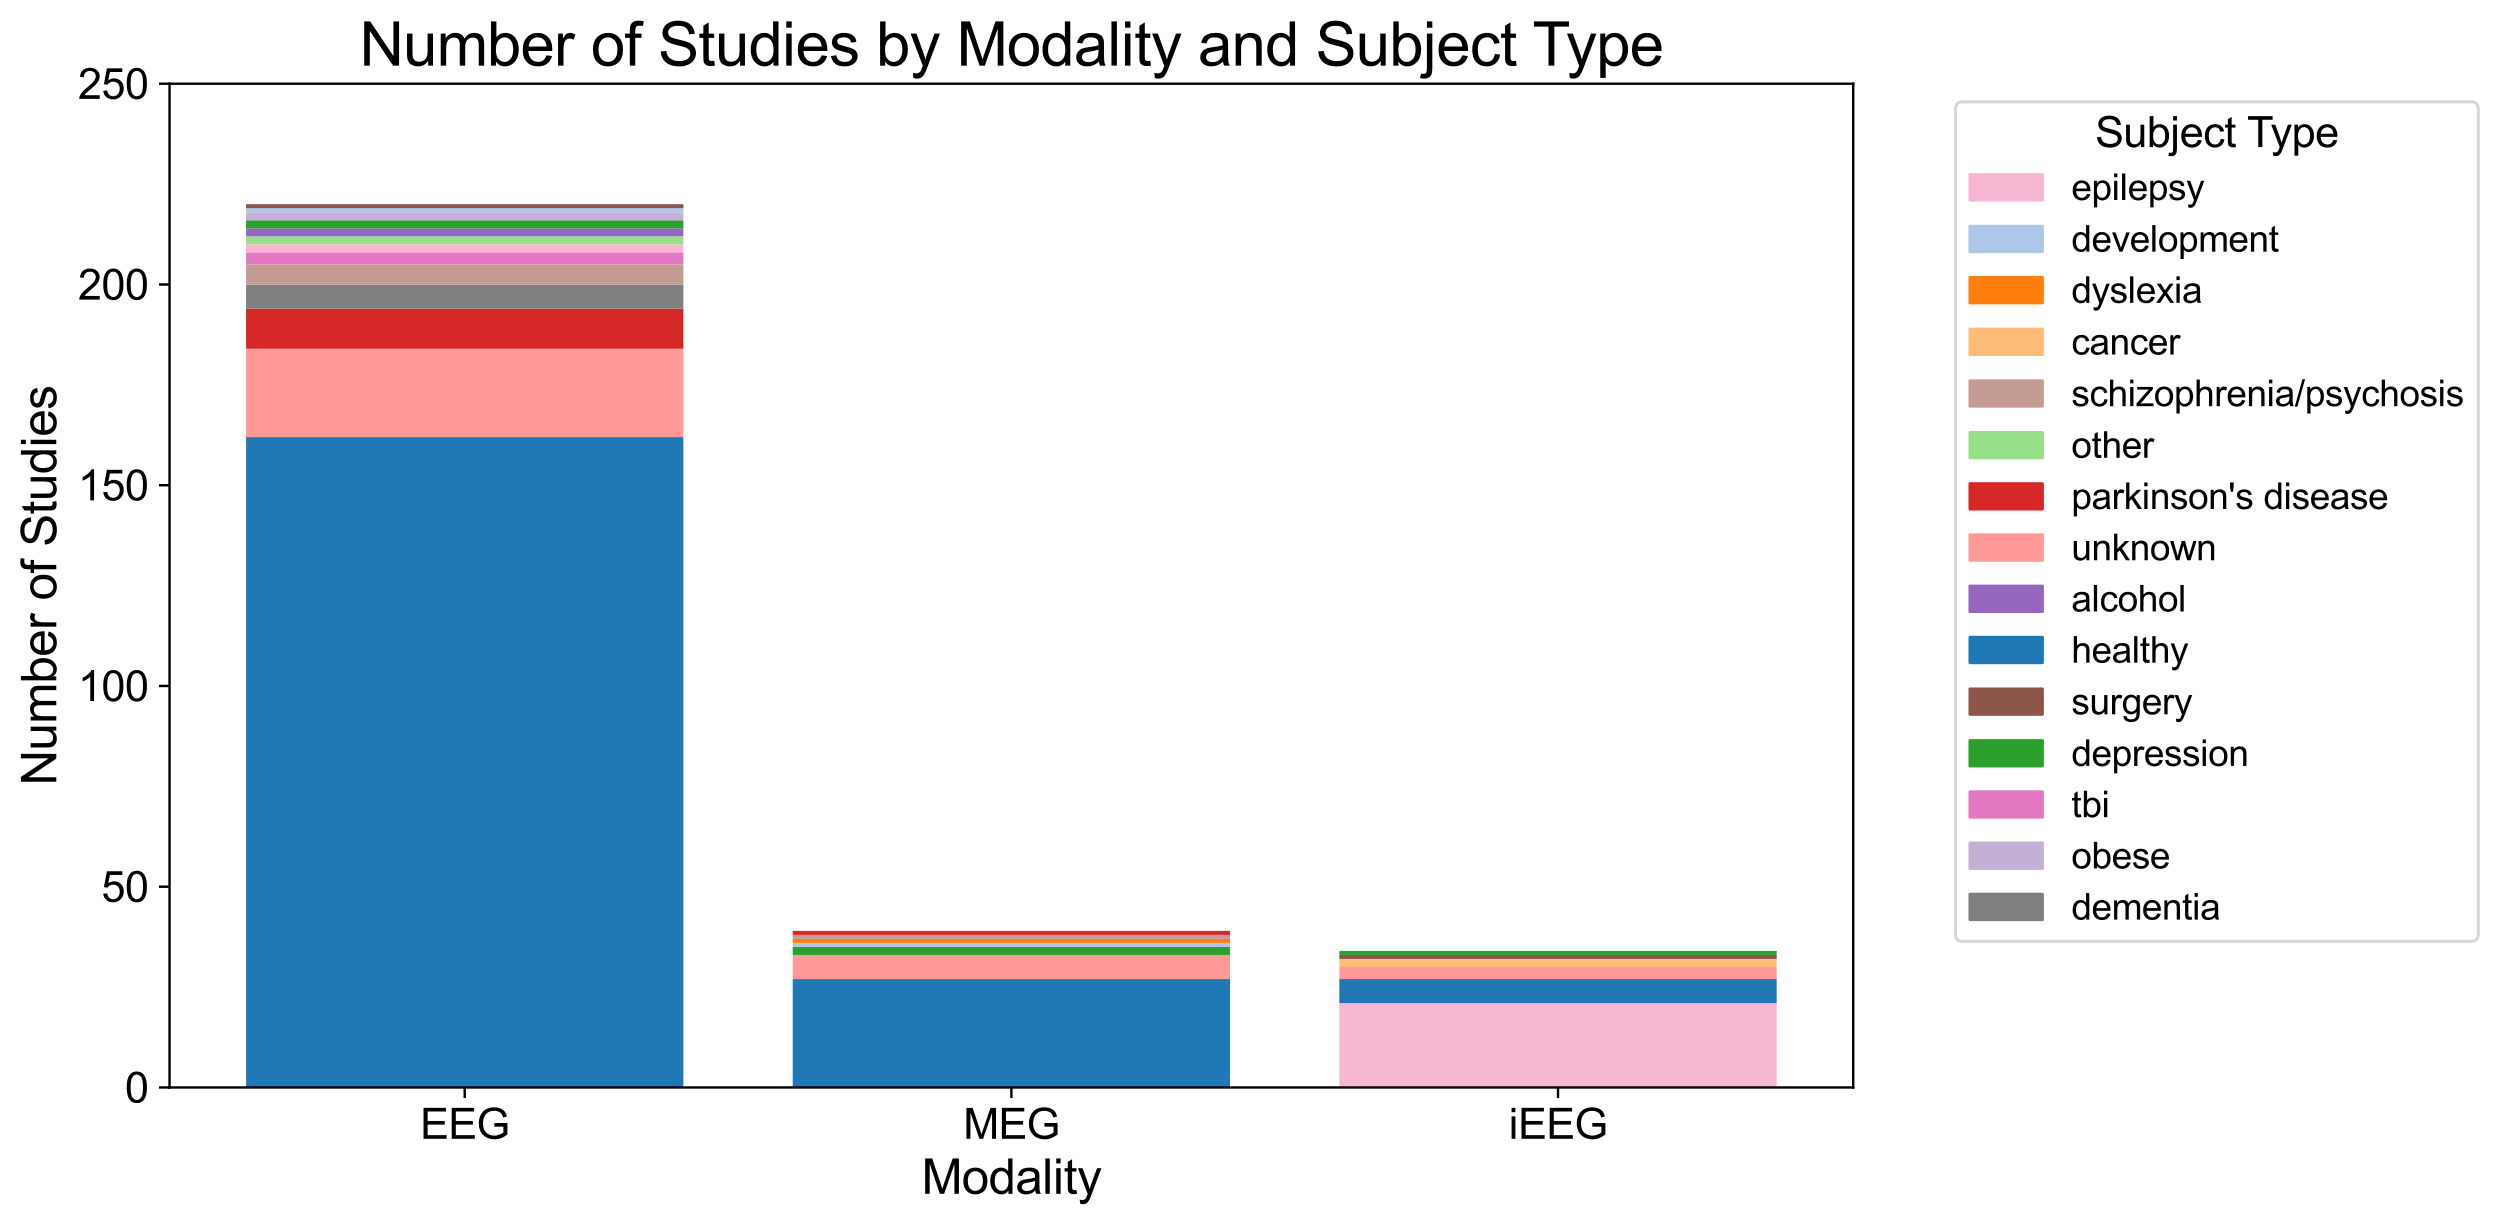 <?xml version="1.0" encoding="utf-8" standalone="no"?>
<!DOCTYPE svg PUBLIC "-//W3C//DTD SVG 1.1//EN"
  "http://www.w3.org/Graphics/SVG/1.1/DTD/svg11.dtd">
<svg xmlns:xlink="http://www.w3.org/1999/xlink" width="828.548pt" height="406.223pt" viewBox="0 0 828.548 406.223" xmlns="http://www.w3.org/2000/svg" version="1.1">
 <defs>
  <style type="text/css">*{stroke-linejoin: round; stroke-linecap: butt}</style>
 </defs>
 <g id="figure_1">
  <g id="patch_1">
   <path d="M 0 406.223 
L 828.548 406.223 
L 828.548 0 
L 0 0 
z
" style="fill: #ffffff"/>
  </g>
  <g id="axes_1">
   <g id="patch_2">
    <path d="M 56.188 360.399 
L 614.188 360.399 
L 614.188 27.759 
L 56.188 27.759 
z
" style="fill: #ffffff"/>
   </g>
   <g id="patch_3">
    <path d="M 81.552 360.399 
L 226.487 360.399 
L 226.487 144.849 
L 81.552 144.849 
z
" clip-path="url(#p091dad5974)" style="fill: #1f77b4"/>
   </g>
   <g id="patch_4">
    <path d="M 81.552 144.849 
L 226.487 144.849 
L 226.487 115.576 
L 81.552 115.576 
z
" clip-path="url(#p091dad5974)" style="fill: #ff9896"/>
   </g>
   <g id="patch_5">
    <path d="M 81.552 115.576 
L 226.487 115.576 
L 226.487 102.271 
L 81.552 102.271 
z
" clip-path="url(#p091dad5974)" style="fill: #d62728"/>
   </g>
   <g id="patch_6">
    <path d="M 81.552 102.271 
L 226.487 102.271 
L 226.487 94.287 
L 81.552 94.287 
z
" clip-path="url(#p091dad5974)" style="fill: #7f7f7f"/>
   </g>
   <g id="patch_7">
    <path d="M 81.552 94.287 
L 226.487 94.287 
L 226.487 87.635 
L 81.552 87.635 
z
" clip-path="url(#p091dad5974)" style="fill: #c49c94"/>
   </g>
   <g id="patch_8">
    <path d="M 81.552 87.635 
L 226.487 87.635 
L 226.487 83.643 
L 81.552 83.643 
z
" clip-path="url(#p091dad5974)" style="fill: #e377c2"/>
   </g>
   <g id="patch_9">
    <path d="M 81.552 83.643 
L 226.487 83.643 
L 226.487 80.982 
L 81.552 80.982 
z
" clip-path="url(#p091dad5974)" style="fill: #f7b6d2"/>
   </g>
   <g id="patch_10">
    <path d="M 81.552 80.982 
L 226.487 80.982 
L 226.487 78.321 
L 81.552 78.321 
z
" clip-path="url(#p091dad5974)" style="fill: #98df8a"/>
   </g>
   <g id="patch_11">
    <path d="M 81.552 78.321 
L 226.487 78.321 
L 226.487 75.66 
L 81.552 75.66 
z
" clip-path="url(#p091dad5974)" style="fill: #9467bd"/>
   </g>
   <g id="patch_12">
    <path d="M 81.552 75.66 
L 226.487 75.66 
L 226.487 72.998 
L 81.552 72.998 
z
" clip-path="url(#p091dad5974)" style="fill: #2ca02c"/>
   </g>
   <g id="patch_13">
    <path d="M 81.552 72.998 
L 226.487 72.998 
L 226.487 70.337 
L 81.552 70.337 
z
" clip-path="url(#p091dad5974)" style="fill: #c5b0d5"/>
   </g>
   <g id="patch_14">
    <path d="M 81.552 70.337 
L 226.487 70.337 
L 226.487 69.007 
L 81.552 69.007 
z
" clip-path="url(#p091dad5974)" style="fill: #aec7e8"/>
   </g>
   <g id="patch_15">
    <path d="M 81.552 69.007 
L 226.487 69.007 
L 226.487 67.676 
L 81.552 67.676 
z
" clip-path="url(#p091dad5974)" style="fill: #8c564b"/>
   </g>
   <g id="patch_16">
    <path d="M 262.721 360.399 
L 407.656 360.399 
L 407.656 324.474 
L 262.721 324.474 
z
" clip-path="url(#p091dad5974)" style="fill: #1f77b4"/>
   </g>
   <g id="patch_17">
    <path d="M 262.721 324.474 
L 407.656 324.474 
L 407.656 316.491 
L 262.721 316.491 
z
" clip-path="url(#p091dad5974)" style="fill: #ff9896"/>
   </g>
   <g id="patch_18">
    <path d="M 262.721 316.491 
L 407.656 316.491 
L 407.656 313.83 
L 262.721 313.83 
z
" clip-path="url(#p091dad5974)" style="fill: #2ca02c"/>
   </g>
   <g id="patch_19">
    <path d="M 262.721 313.83 
L 407.656 313.83 
L 407.656 312.499 
L 262.721 312.499 
z
" clip-path="url(#p091dad5974)" style="fill: #aec7e8"/>
   </g>
   <g id="patch_20">
    <path d="M 262.721 312.499 
L 407.656 312.499 
L 407.656 311.169 
L 262.721 311.169 
z
" clip-path="url(#p091dad5974)" style="fill: #ff7f0e"/>
   </g>
   <g id="patch_21">
    <path d="M 262.721 311.169 
L 407.656 311.169 
L 407.656 309.838 
L 262.721 309.838 
z
" clip-path="url(#p091dad5974)" style="fill: #c49c94"/>
   </g>
   <g id="patch_22">
    <path d="M 262.721 309.838 
L 407.656 309.838 
L 407.656 308.508 
L 262.721 308.508 
z
" clip-path="url(#p091dad5974)" style="fill: #d62728"/>
   </g>
   <g id="patch_23">
    <path d="M 443.89 360.399 
L 588.825 360.399 
L 588.825 332.458 
L 443.89 332.458 
z
" clip-path="url(#p091dad5974)" style="fill: #f7b6d2"/>
   </g>
   <g id="patch_24">
    <path d="M 443.89 332.458 
L 588.825 332.458 
L 588.825 324.474 
L 443.89 324.474 
z
" clip-path="url(#p091dad5974)" style="fill: #1f77b4"/>
   </g>
   <g id="patch_25">
    <path d="M 443.89 324.474 
L 588.825 324.474 
L 588.825 320.483 
L 443.89 320.483 
z
" clip-path="url(#p091dad5974)" style="fill: #ff9896"/>
   </g>
   <g id="patch_26">
    <path d="M 443.89 320.483 
L 588.825 320.483 
L 588.825 317.821 
L 443.89 317.821 
z
" clip-path="url(#p091dad5974)" style="fill: #ffbb78"/>
   </g>
   <g id="patch_27">
    <path d="M 443.89 317.821 
L 588.825 317.821 
L 588.825 316.491 
L 443.89 316.491 
z
" clip-path="url(#p091dad5974)" style="fill: #8c564b"/>
   </g>
   <g id="patch_28">
    <path d="M 443.89 316.491 
L 588.825 316.491 
L 588.825 315.16 
L 443.89 315.16 
z
" clip-path="url(#p091dad5974)" style="fill: #2ca02c"/>
   </g>
   <g id="matplotlib.axis_1">
    <g id="xtick_1">
     <g id="line2d_1">
      <defs>
       <path id="m526f221948" d="M 0 0 
L 0 3.5 
" style="stroke: #000000; stroke-width: 0.8"/>
      </defs>
      <g>
       <use xlink:href="#m526f221948" x="154.02" y="360.399" style="stroke: #000000; stroke-width: 0.8"/>
      </g>
     </g>
     <g id="text_1">
      <!-- EEG -->
      <g transform="translate(139.236 377.42) scale(0.14 -0.14)">
       <defs>
        <path id="ArialMT-45" d="M 506 0 
L 506 4581 
L 3819 4581 
L 3819 4041 
L 1113 4041 
L 1113 2638 
L 3647 2638 
L 3647 2100 
L 1113 2100 
L 1113 541 
L 3925 541 
L 3925 0 
L 506 0 
z
" transform="scale(0.016)"/>
        <path id="ArialMT-47" d="M 2638 1797 
L 2638 2334 
L 4578 2338 
L 4578 638 
Q 4131 281 3656 101 
Q 3181 -78 2681 -78 
Q 2006 -78 1454 211 
Q 903 500 622 1047 
Q 341 1594 341 2269 
Q 341 2938 620 3517 
Q 900 4097 1425 4378 
Q 1950 4659 2634 4659 
Q 3131 4659 3532 4498 
Q 3934 4338 4162 4050 
Q 4391 3763 4509 3300 
L 3963 3150 
Q 3859 3500 3706 3700 
Q 3553 3900 3268 4020 
Q 2984 4141 2638 4141 
Q 2222 4141 1919 4014 
Q 1616 3888 1430 3681 
Q 1244 3475 1141 3228 
Q 966 2803 966 2306 
Q 966 1694 1177 1281 
Q 1388 869 1791 669 
Q 2194 469 2647 469 
Q 3041 469 3416 620 
Q 3791 772 3984 944 
L 3984 1797 
L 2638 1797 
z
" transform="scale(0.016)"/>
       </defs>
       <use xlink:href="#ArialMT-45"/>
       <use xlink:href="#ArialMT-45" x="66.699"/>
       <use xlink:href="#ArialMT-47" x="133.398"/>
      </g>
     </g>
    </g>
    <g id="xtick_2">
     <g id="line2d_2">
      <g>
       <use xlink:href="#m526f221948" x="335.188" y="360.399" style="stroke: #000000; stroke-width: 0.8"/>
      </g>
     </g>
     <g id="text_2">
      <!-- MEG -->
      <g transform="translate(319.244 377.42) scale(0.14 -0.14)">
       <defs>
        <path id="ArialMT-4d" d="M 475 0 
L 475 4581 
L 1388 4581 
L 2472 1338 
Q 2622 884 2691 659 
Q 2769 909 2934 1394 
L 4031 4581 
L 4847 4581 
L 4847 0 
L 4263 0 
L 4263 3834 
L 2931 0 
L 2384 0 
L 1059 3900 
L 1059 0 
L 475 0 
z
" transform="scale(0.016)"/>
       </defs>
       <use xlink:href="#ArialMT-4d"/>
       <use xlink:href="#ArialMT-45" x="83.301"/>
       <use xlink:href="#ArialMT-47" x="150"/>
      </g>
     </g>
    </g>
    <g id="xtick_3">
     <g id="line2d_3">
      <g>
       <use xlink:href="#m526f221948" x="516.357" y="360.399" style="stroke: #000000; stroke-width: 0.8"/>
      </g>
     </g>
     <g id="text_3">
      <!-- iEEG -->
      <g transform="translate(500.019 377.42) scale(0.14 -0.14)">
       <defs>
        <path id="ArialMT-69" d="M 425 3934 
L 425 4581 
L 988 4581 
L 988 3934 
L 425 3934 
z
M 425 0 
L 425 3319 
L 988 3319 
L 988 0 
L 425 0 
z
" transform="scale(0.016)"/>
       </defs>
       <use xlink:href="#ArialMT-69"/>
       <use xlink:href="#ArialMT-45" x="22.217"/>
       <use xlink:href="#ArialMT-45" x="88.916"/>
       <use xlink:href="#ArialMT-47" x="155.615"/>
      </g>
     </g>
    </g>
    <g id="text_4">
     <!-- Modality -->
     <g transform="translate(305.401 395.655) scale(0.16 -0.16)">
      <defs>
       <path id="ArialMT-6f" d="M 213 1659 
Q 213 2581 725 3025 
Q 1153 3394 1769 3394 
Q 2453 3394 2887 2945 
Q 3322 2497 3322 1706 
Q 3322 1066 3130 698 
Q 2938 331 2570 128 
Q 2203 -75 1769 -75 
Q 1072 -75 642 372 
Q 213 819 213 1659 
z
M 791 1659 
Q 791 1022 1069 705 
Q 1347 388 1769 388 
Q 2188 388 2466 706 
Q 2744 1025 2744 1678 
Q 2744 2294 2464 2611 
Q 2184 2928 1769 2928 
Q 1347 2928 1069 2612 
Q 791 2297 791 1659 
z
" transform="scale(0.016)"/>
       <path id="ArialMT-64" d="M 2575 0 
L 2575 419 
Q 2259 -75 1647 -75 
Q 1250 -75 917 144 
Q 584 363 401 755 
Q 219 1147 219 1656 
Q 219 2153 384 2558 
Q 550 2963 881 3178 
Q 1213 3394 1622 3394 
Q 1922 3394 2156 3267 
Q 2391 3141 2538 2938 
L 2538 4581 
L 3097 4581 
L 3097 0 
L 2575 0 
z
M 797 1656 
Q 797 1019 1065 703 
Q 1334 388 1700 388 
Q 2069 388 2326 689 
Q 2584 991 2584 1609 
Q 2584 2291 2321 2609 
Q 2059 2928 1675 2928 
Q 1300 2928 1048 2622 
Q 797 2316 797 1656 
z
" transform="scale(0.016)"/>
       <path id="ArialMT-61" d="M 2588 409 
Q 2275 144 1986 34 
Q 1697 -75 1366 -75 
Q 819 -75 525 192 
Q 231 459 231 875 
Q 231 1119 342 1320 
Q 453 1522 633 1644 
Q 813 1766 1038 1828 
Q 1203 1872 1538 1913 
Q 2219 1994 2541 2106 
Q 2544 2222 2544 2253 
Q 2544 2597 2384 2738 
Q 2169 2928 1744 2928 
Q 1347 2928 1158 2789 
Q 969 2650 878 2297 
L 328 2372 
Q 403 2725 575 2942 
Q 747 3159 1072 3276 
Q 1397 3394 1825 3394 
Q 2250 3394 2515 3294 
Q 2781 3194 2906 3042 
Q 3031 2891 3081 2659 
Q 3109 2516 3109 2141 
L 3109 1391 
Q 3109 606 3145 398 
Q 3181 191 3288 0 
L 2700 0 
Q 2613 175 2588 409 
z
M 2541 1666 
Q 2234 1541 1622 1453 
Q 1275 1403 1131 1340 
Q 988 1278 909 1158 
Q 831 1038 831 891 
Q 831 666 1001 516 
Q 1172 366 1500 366 
Q 1825 366 2078 508 
Q 2331 650 2450 897 
Q 2541 1088 2541 1459 
L 2541 1666 
z
" transform="scale(0.016)"/>
       <path id="ArialMT-6c" d="M 409 0 
L 409 4581 
L 972 4581 
L 972 0 
L 409 0 
z
" transform="scale(0.016)"/>
       <path id="ArialMT-74" d="M 1650 503 
L 1731 6 
Q 1494 -44 1306 -44 
Q 1000 -44 831 53 
Q 663 150 594 308 
Q 525 466 525 972 
L 525 2881 
L 113 2881 
L 113 3319 
L 525 3319 
L 525 4141 
L 1084 4478 
L 1084 3319 
L 1650 3319 
L 1650 2881 
L 1084 2881 
L 1084 941 
Q 1084 700 1114 631 
Q 1144 563 1211 522 
Q 1278 481 1403 481 
Q 1497 481 1650 503 
z
" transform="scale(0.016)"/>
       <path id="ArialMT-79" d="M 397 -1278 
L 334 -750 
Q 519 -800 656 -800 
Q 844 -800 956 -737 
Q 1069 -675 1141 -563 
Q 1194 -478 1313 -144 
Q 1328 -97 1363 -6 
L 103 3319 
L 709 3319 
L 1400 1397 
Q 1534 1031 1641 628 
Q 1738 1016 1872 1384 
L 2581 3319 
L 3144 3319 
L 1881 -56 
Q 1678 -603 1566 -809 
Q 1416 -1088 1222 -1217 
Q 1028 -1347 759 -1347 
Q 597 -1347 397 -1278 
z
" transform="scale(0.016)"/>
      </defs>
      <use xlink:href="#ArialMT-4d"/>
      <use xlink:href="#ArialMT-6f" x="83.301"/>
      <use xlink:href="#ArialMT-64" x="138.916"/>
      <use xlink:href="#ArialMT-61" x="194.531"/>
      <use xlink:href="#ArialMT-6c" x="250.146"/>
      <use xlink:href="#ArialMT-69" x="272.363"/>
      <use xlink:href="#ArialMT-74" x="294.58"/>
      <use xlink:href="#ArialMT-79" x="322.363"/>
     </g>
    </g>
   </g>
   <g id="matplotlib.axis_2">
    <g id="ytick_1">
     <g id="line2d_4">
      <defs>
       <path id="me215dc699c" d="M 0 0 
L -3.5 0 
" style="stroke: #000000; stroke-width: 0.8"/>
      </defs>
      <g>
       <use xlink:href="#me215dc699c" x="56.188" y="360.399" style="stroke: #000000; stroke-width: 0.8"/>
      </g>
     </g>
     <g id="text_5">
      <!-- 0 -->
      <g transform="translate(41.403 365.41) scale(0.14 -0.14)">
       <defs>
        <path id="ArialMT-30" d="M 266 2259 
Q 266 3072 433 3567 
Q 600 4063 929 4331 
Q 1259 4600 1759 4600 
Q 2128 4600 2406 4451 
Q 2684 4303 2865 4023 
Q 3047 3744 3150 3342 
Q 3253 2941 3253 2259 
Q 3253 1453 3087 958 
Q 2922 463 2592 192 
Q 2263 -78 1759 -78 
Q 1097 -78 719 397 
Q 266 969 266 2259 
z
M 844 2259 
Q 844 1131 1108 757 
Q 1372 384 1759 384 
Q 2147 384 2411 759 
Q 2675 1134 2675 2259 
Q 2675 3391 2411 3762 
Q 2147 4134 1753 4134 
Q 1366 4134 1134 3806 
Q 844 3388 844 2259 
z
" transform="scale(0.016)"/>
       </defs>
       <use xlink:href="#ArialMT-30"/>
      </g>
     </g>
    </g>
    <g id="ytick_2">
     <g id="line2d_5">
      <g>
       <use xlink:href="#me215dc699c" x="56.188" y="293.871" style="stroke: #000000; stroke-width: 0.8"/>
      </g>
     </g>
     <g id="text_6">
      <!-- 50 -->
      <g transform="translate(33.618 298.882) scale(0.14 -0.14)">
       <defs>
        <path id="ArialMT-35" d="M 266 1200 
L 856 1250 
Q 922 819 1161 601 
Q 1400 384 1738 384 
Q 2144 384 2425 690 
Q 2706 997 2706 1503 
Q 2706 1984 2436 2262 
Q 2166 2541 1728 2541 
Q 1456 2541 1237 2417 
Q 1019 2294 894 2097 
L 366 2166 
L 809 4519 
L 3088 4519 
L 3088 3981 
L 1259 3981 
L 1013 2750 
Q 1425 3038 1878 3038 
Q 2478 3038 2890 2622 
Q 3303 2206 3303 1553 
Q 3303 931 2941 478 
Q 2500 -78 1738 -78 
Q 1113 -78 717 272 
Q 322 622 266 1200 
z
" transform="scale(0.016)"/>
       </defs>
       <use xlink:href="#ArialMT-35"/>
       <use xlink:href="#ArialMT-30" x="55.615"/>
      </g>
     </g>
    </g>
    <g id="ytick_3">
     <g id="line2d_6">
      <g>
       <use xlink:href="#me215dc699c" x="56.188" y="227.343" style="stroke: #000000; stroke-width: 0.8"/>
      </g>
     </g>
     <g id="text_7">
      <!-- 100 -->
      <g transform="translate(25.832 232.354) scale(0.14 -0.14)">
       <defs>
        <path id="ArialMT-31" d="M 2384 0 
L 1822 0 
L 1822 3584 
Q 1619 3391 1289 3197 
Q 959 3003 697 2906 
L 697 3450 
Q 1169 3672 1522 3987 
Q 1875 4303 2022 4600 
L 2384 4600 
L 2384 0 
z
" transform="scale(0.016)"/>
       </defs>
       <use xlink:href="#ArialMT-31"/>
       <use xlink:href="#ArialMT-30" x="55.615"/>
       <use xlink:href="#ArialMT-30" x="111.23"/>
      </g>
     </g>
    </g>
    <g id="ytick_4">
     <g id="line2d_7">
      <g>
       <use xlink:href="#me215dc699c" x="56.188" y="160.815" style="stroke: #000000; stroke-width: 0.8"/>
      </g>
     </g>
     <g id="text_8">
      <!-- 150 -->
      <g transform="translate(25.832 165.826) scale(0.14 -0.14)">
       <use xlink:href="#ArialMT-31"/>
       <use xlink:href="#ArialMT-35" x="55.615"/>
       <use xlink:href="#ArialMT-30" x="111.23"/>
      </g>
     </g>
    </g>
    <g id="ytick_5">
     <g id="line2d_8">
      <g>
       <use xlink:href="#me215dc699c" x="56.188" y="94.287" style="stroke: #000000; stroke-width: 0.8"/>
      </g>
     </g>
     <g id="text_9">
      <!-- 200 -->
      <g transform="translate(25.832 99.298) scale(0.14 -0.14)">
       <defs>
        <path id="ArialMT-32" d="M 3222 541 
L 3222 0 
L 194 0 
Q 188 203 259 391 
Q 375 700 629 1000 
Q 884 1300 1366 1694 
Q 2113 2306 2375 2664 
Q 2638 3022 2638 3341 
Q 2638 3675 2398 3904 
Q 2159 4134 1775 4134 
Q 1369 4134 1125 3890 
Q 881 3647 878 3216 
L 300 3275 
Q 359 3922 746 4261 
Q 1134 4600 1788 4600 
Q 2447 4600 2831 4234 
Q 3216 3869 3216 3328 
Q 3216 3053 3103 2787 
Q 2991 2522 2730 2228 
Q 2469 1934 1863 1422 
Q 1356 997 1212 845 
Q 1069 694 975 541 
L 3222 541 
z
" transform="scale(0.016)"/>
       </defs>
       <use xlink:href="#ArialMT-32"/>
       <use xlink:href="#ArialMT-30" x="55.615"/>
       <use xlink:href="#ArialMT-30" x="111.23"/>
      </g>
     </g>
    </g>
    <g id="ytick_6">
     <g id="line2d_9">
      <g>
       <use xlink:href="#me215dc699c" x="56.188" y="27.759" style="stroke: #000000; stroke-width: 0.8"/>
      </g>
     </g>
     <g id="text_10">
      <!-- 250 -->
      <g transform="translate(25.832 32.77) scale(0.14 -0.14)">
       <use xlink:href="#ArialMT-32"/>
       <use xlink:href="#ArialMT-35" x="55.615"/>
       <use xlink:href="#ArialMT-30" x="111.23"/>
      </g>
     </g>
    </g>
    <g id="text_11">
     <!-- Number of Studies -->
     <g transform="translate(18.652 260.329) rotate(-90) scale(0.16 -0.16)">
      <defs>
       <path id="ArialMT-4e" d="M 488 0 
L 488 4581 
L 1109 4581 
L 3516 984 
L 3516 4581 
L 4097 4581 
L 4097 0 
L 3475 0 
L 1069 3600 
L 1069 0 
L 488 0 
z
" transform="scale(0.016)"/>
       <path id="ArialMT-75" d="M 2597 0 
L 2597 488 
Q 2209 -75 1544 -75 
Q 1250 -75 995 37 
Q 741 150 617 320 
Q 494 491 444 738 
Q 409 903 409 1263 
L 409 3319 
L 972 3319 
L 972 1478 
Q 972 1038 1006 884 
Q 1059 663 1231 536 
Q 1403 409 1656 409 
Q 1909 409 2131 539 
Q 2353 669 2445 892 
Q 2538 1116 2538 1541 
L 2538 3319 
L 3100 3319 
L 3100 0 
L 2597 0 
z
" transform="scale(0.016)"/>
       <path id="ArialMT-6d" d="M 422 0 
L 422 3319 
L 925 3319 
L 925 2853 
Q 1081 3097 1340 3245 
Q 1600 3394 1931 3394 
Q 2300 3394 2536 3241 
Q 2772 3088 2869 2813 
Q 3263 3394 3894 3394 
Q 4388 3394 4653 3120 
Q 4919 2847 4919 2278 
L 4919 0 
L 4359 0 
L 4359 2091 
Q 4359 2428 4304 2576 
Q 4250 2725 4106 2815 
Q 3963 2906 3769 2906 
Q 3419 2906 3187 2673 
Q 2956 2441 2956 1928 
L 2956 0 
L 2394 0 
L 2394 2156 
Q 2394 2531 2256 2718 
Q 2119 2906 1806 2906 
Q 1569 2906 1367 2781 
Q 1166 2656 1075 2415 
Q 984 2175 984 1722 
L 984 0 
L 422 0 
z
" transform="scale(0.016)"/>
       <path id="ArialMT-62" d="M 941 0 
L 419 0 
L 419 4581 
L 981 4581 
L 981 2947 
Q 1338 3394 1891 3394 
Q 2197 3394 2470 3270 
Q 2744 3147 2920 2923 
Q 3097 2700 3197 2384 
Q 3297 2069 3297 1709 
Q 3297 856 2875 390 
Q 2453 -75 1863 -75 
Q 1275 -75 941 416 
L 941 0 
z
M 934 1684 
Q 934 1088 1097 822 
Q 1363 388 1816 388 
Q 2184 388 2453 708 
Q 2722 1028 2722 1663 
Q 2722 2313 2464 2622 
Q 2206 2931 1841 2931 
Q 1472 2931 1203 2611 
Q 934 2291 934 1684 
z
" transform="scale(0.016)"/>
       <path id="ArialMT-65" d="M 2694 1069 
L 3275 997 
Q 3138 488 2766 206 
Q 2394 -75 1816 -75 
Q 1088 -75 661 373 
Q 234 822 234 1631 
Q 234 2469 665 2931 
Q 1097 3394 1784 3394 
Q 2450 3394 2872 2941 
Q 3294 2488 3294 1666 
Q 3294 1616 3291 1516 
L 816 1516 
Q 847 969 1125 678 
Q 1403 388 1819 388 
Q 2128 388 2347 550 
Q 2566 713 2694 1069 
z
M 847 1978 
L 2700 1978 
Q 2663 2397 2488 2606 
Q 2219 2931 1791 2931 
Q 1403 2931 1139 2672 
Q 875 2413 847 1978 
z
" transform="scale(0.016)"/>
       <path id="ArialMT-72" d="M 416 0 
L 416 3319 
L 922 3319 
L 922 2816 
Q 1116 3169 1280 3281 
Q 1444 3394 1641 3394 
Q 1925 3394 2219 3213 
L 2025 2691 
Q 1819 2813 1613 2813 
Q 1428 2813 1281 2702 
Q 1134 2591 1072 2394 
Q 978 2094 978 1738 
L 978 0 
L 416 0 
z
" transform="scale(0.016)"/>
       <path id="ArialMT-20" transform="scale(0.016)"/>
       <path id="ArialMT-66" d="M 556 0 
L 556 2881 
L 59 2881 
L 59 3319 
L 556 3319 
L 556 3672 
Q 556 4006 616 4169 
Q 697 4388 901 4523 
Q 1106 4659 1475 4659 
Q 1713 4659 2000 4603 
L 1916 4113 
Q 1741 4144 1584 4144 
Q 1328 4144 1222 4034 
Q 1116 3925 1116 3625 
L 1116 3319 
L 1763 3319 
L 1763 2881 
L 1116 2881 
L 1116 0 
L 556 0 
z
" transform="scale(0.016)"/>
       <path id="ArialMT-53" d="M 288 1472 
L 859 1522 
Q 900 1178 1048 958 
Q 1197 738 1509 602 
Q 1822 466 2213 466 
Q 2559 466 2825 569 
Q 3091 672 3220 851 
Q 3350 1031 3350 1244 
Q 3350 1459 3225 1620 
Q 3100 1781 2813 1891 
Q 2628 1963 1997 2114 
Q 1366 2266 1113 2400 
Q 784 2572 623 2826 
Q 463 3081 463 3397 
Q 463 3744 659 4045 
Q 856 4347 1234 4503 
Q 1613 4659 2075 4659 
Q 2584 4659 2973 4495 
Q 3363 4331 3572 4012 
Q 3781 3694 3797 3291 
L 3216 3247 
Q 3169 3681 2898 3903 
Q 2628 4125 2100 4125 
Q 1550 4125 1298 3923 
Q 1047 3722 1047 3438 
Q 1047 3191 1225 3031 
Q 1400 2872 2139 2705 
Q 2878 2538 3153 2413 
Q 3553 2228 3743 1945 
Q 3934 1663 3934 1294 
Q 3934 928 3725 604 
Q 3516 281 3123 101 
Q 2731 -78 2241 -78 
Q 1619 -78 1198 103 
Q 778 284 539 648 
Q 300 1013 288 1472 
z
" transform="scale(0.016)"/>
       <path id="ArialMT-73" d="M 197 991 
L 753 1078 
Q 800 744 1014 566 
Q 1228 388 1613 388 
Q 2000 388 2187 545 
Q 2375 703 2375 916 
Q 2375 1106 2209 1216 
Q 2094 1291 1634 1406 
Q 1016 1563 777 1677 
Q 538 1791 414 1992 
Q 291 2194 291 2438 
Q 291 2659 392 2848 
Q 494 3038 669 3163 
Q 800 3259 1026 3326 
Q 1253 3394 1513 3394 
Q 1903 3394 2198 3281 
Q 2494 3169 2634 2976 
Q 2775 2784 2828 2463 
L 2278 2388 
Q 2241 2644 2061 2787 
Q 1881 2931 1553 2931 
Q 1166 2931 1000 2803 
Q 834 2675 834 2503 
Q 834 2394 903 2306 
Q 972 2216 1119 2156 
Q 1203 2125 1616 2013 
Q 2213 1853 2448 1751 
Q 2684 1650 2818 1456 
Q 2953 1263 2953 975 
Q 2953 694 2789 445 
Q 2625 197 2315 61 
Q 2006 -75 1616 -75 
Q 969 -75 630 194 
Q 291 463 197 991 
z
" transform="scale(0.016)"/>
      </defs>
      <use xlink:href="#ArialMT-4e"/>
      <use xlink:href="#ArialMT-75" x="72.217"/>
      <use xlink:href="#ArialMT-6d" x="127.832"/>
      <use xlink:href="#ArialMT-62" x="211.133"/>
      <use xlink:href="#ArialMT-65" x="266.748"/>
      <use xlink:href="#ArialMT-72" x="322.363"/>
      <use xlink:href="#ArialMT-20" x="355.664"/>
      <use xlink:href="#ArialMT-6f" x="383.447"/>
      <use xlink:href="#ArialMT-66" x="439.062"/>
      <use xlink:href="#ArialMT-20" x="466.846"/>
      <use xlink:href="#ArialMT-53" x="494.629"/>
      <use xlink:href="#ArialMT-74" x="561.328"/>
      <use xlink:href="#ArialMT-75" x="589.111"/>
      <use xlink:href="#ArialMT-64" x="644.727"/>
      <use xlink:href="#ArialMT-69" x="700.342"/>
      <use xlink:href="#ArialMT-65" x="722.559"/>
      <use xlink:href="#ArialMT-73" x="778.174"/>
     </g>
    </g>
   </g>
   <g id="patch_29">
    <path d="M 56.188 360.399 
L 56.188 27.759 
" style="fill: none; stroke: #000000; stroke-width: 0.8; stroke-linejoin: miter; stroke-linecap: square"/>
   </g>
   <g id="patch_30">
    <path d="M 614.188 360.399 
L 614.188 27.759 
" style="fill: none; stroke: #000000; stroke-width: 0.8; stroke-linejoin: miter; stroke-linecap: square"/>
   </g>
   <g id="patch_31">
    <path d="M 56.188 360.399 
L 614.188 360.399 
" style="fill: none; stroke: #000000; stroke-width: 0.8; stroke-linejoin: miter; stroke-linecap: square"/>
   </g>
   <g id="patch_32">
    <path d="M 56.188 27.759 
L 614.188 27.759 
" style="fill: none; stroke: #000000; stroke-width: 0.8; stroke-linejoin: miter; stroke-linecap: square"/>
   </g>
   <g id="text_12">
    <!-- Number of Studies by Modality and Subject Type -->
    <g transform="translate(119.149 21.759) scale(0.2 -0.2)">
     <defs>
      <path id="ArialMT-6e" d="M 422 0 
L 422 3319 
L 928 3319 
L 928 2847 
Q 1294 3394 1984 3394 
Q 2284 3394 2536 3286 
Q 2788 3178 2913 3003 
Q 3038 2828 3088 2588 
Q 3119 2431 3119 2041 
L 3119 0 
L 2556 0 
L 2556 2019 
Q 2556 2363 2490 2533 
Q 2425 2703 2258 2804 
Q 2091 2906 1866 2906 
Q 1506 2906 1245 2678 
Q 984 2450 984 1813 
L 984 0 
L 422 0 
z
" transform="scale(0.016)"/>
      <path id="ArialMT-6a" d="M 419 3928 
L 419 4581 
L 981 4581 
L 981 3928 
L 419 3928 
z
M -294 -1288 
L -188 -809 
Q -19 -853 78 -853 
Q 250 -853 334 -739 
Q 419 -625 419 -169 
L 419 3319 
L 981 3319 
L 981 -181 
Q 981 -794 822 -1034 
Q 619 -1347 147 -1347 
Q -81 -1347 -294 -1288 
z
" transform="scale(0.016)"/>
      <path id="ArialMT-63" d="M 2588 1216 
L 3141 1144 
Q 3050 572 2676 248 
Q 2303 -75 1759 -75 
Q 1078 -75 664 370 
Q 250 816 250 1647 
Q 250 2184 428 2587 
Q 606 2991 970 3192 
Q 1334 3394 1763 3394 
Q 2303 3394 2647 3120 
Q 2991 2847 3088 2344 
L 2541 2259 
Q 2463 2594 2264 2762 
Q 2066 2931 1784 2931 
Q 1359 2931 1093 2626 
Q 828 2322 828 1663 
Q 828 994 1084 691 
Q 1341 388 1753 388 
Q 2084 388 2306 591 
Q 2528 794 2588 1216 
z
" transform="scale(0.016)"/>
      <path id="ArialMT-54" d="M 1659 0 
L 1659 4041 
L 150 4041 
L 150 4581 
L 3781 4581 
L 3781 4041 
L 2266 4041 
L 2266 0 
L 1659 0 
z
" transform="scale(0.016)"/>
      <path id="ArialMT-70" d="M 422 -1272 
L 422 3319 
L 934 3319 
L 934 2888 
Q 1116 3141 1344 3267 
Q 1572 3394 1897 3394 
Q 2322 3394 2647 3175 
Q 2972 2956 3137 2557 
Q 3303 2159 3303 1684 
Q 3303 1175 3120 767 
Q 2938 359 2589 142 
Q 2241 -75 1856 -75 
Q 1575 -75 1351 44 
Q 1128 163 984 344 
L 984 -1272 
L 422 -1272 
z
M 931 1641 
Q 931 1000 1190 694 
Q 1450 388 1819 388 
Q 2194 388 2461 705 
Q 2728 1022 2728 1688 
Q 2728 2322 2467 2637 
Q 2206 2953 1844 2953 
Q 1484 2953 1207 2617 
Q 931 2281 931 1641 
z
" transform="scale(0.016)"/>
     </defs>
     <use xlink:href="#ArialMT-4e"/>
     <use xlink:href="#ArialMT-75" x="72.217"/>
     <use xlink:href="#ArialMT-6d" x="127.832"/>
     <use xlink:href="#ArialMT-62" x="211.133"/>
     <use xlink:href="#ArialMT-65" x="266.748"/>
     <use xlink:href="#ArialMT-72" x="322.363"/>
     <use xlink:href="#ArialMT-20" x="355.664"/>
     <use xlink:href="#ArialMT-6f" x="383.447"/>
     <use xlink:href="#ArialMT-66" x="439.062"/>
     <use xlink:href="#ArialMT-20" x="466.846"/>
     <use xlink:href="#ArialMT-53" x="494.629"/>
     <use xlink:href="#ArialMT-74" x="561.328"/>
     <use xlink:href="#ArialMT-75" x="589.111"/>
     <use xlink:href="#ArialMT-64" x="644.727"/>
     <use xlink:href="#ArialMT-69" x="700.342"/>
     <use xlink:href="#ArialMT-65" x="722.559"/>
     <use xlink:href="#ArialMT-73" x="778.174"/>
     <use xlink:href="#ArialMT-20" x="828.174"/>
     <use xlink:href="#ArialMT-62" x="855.957"/>
     <use xlink:href="#ArialMT-79" x="911.572"/>
     <use xlink:href="#ArialMT-20" x="961.572"/>
     <use xlink:href="#ArialMT-4d" x="989.355"/>
     <use xlink:href="#ArialMT-6f" x="1072.656"/>
     <use xlink:href="#ArialMT-64" x="1128.271"/>
     <use xlink:href="#ArialMT-61" x="1183.887"/>
     <use xlink:href="#ArialMT-6c" x="1239.502"/>
     <use xlink:href="#ArialMT-69" x="1261.719"/>
     <use xlink:href="#ArialMT-74" x="1283.936"/>
     <use xlink:href="#ArialMT-79" x="1311.719"/>
     <use xlink:href="#ArialMT-20" x="1361.719"/>
     <use xlink:href="#ArialMT-61" x="1389.502"/>
     <use xlink:href="#ArialMT-6e" x="1445.117"/>
     <use xlink:href="#ArialMT-64" x="1500.732"/>
     <use xlink:href="#ArialMT-20" x="1556.348"/>
     <use xlink:href="#ArialMT-53" x="1584.131"/>
     <use xlink:href="#ArialMT-75" x="1650.83"/>
     <use xlink:href="#ArialMT-62" x="1706.445"/>
     <use xlink:href="#ArialMT-6a" x="1762.061"/>
     <use xlink:href="#ArialMT-65" x="1784.277"/>
     <use xlink:href="#ArialMT-63" x="1839.893"/>
     <use xlink:href="#ArialMT-74" x="1889.893"/>
     <use xlink:href="#ArialMT-20" x="1917.676"/>
     <use xlink:href="#ArialMT-54" x="1943.709"/>
     <use xlink:href="#ArialMT-79" x="1999.293"/>
     <use xlink:href="#ArialMT-70" x="2049.293"/>
     <use xlink:href="#ArialMT-65" x="2104.908"/>
    </g>
   </g>
   <g id="legend_1">
    <g id="patch_33">
     <path d="M 650.488 311.962 
L 818.948 311.962 
Q 821.348 311.962 821.348 309.562 
L 821.348 36.159 
Q 821.348 33.759 818.948 33.759 
L 650.488 33.759 
Q 648.088 33.759 648.088 36.159 
L 648.088 309.562 
Q 648.088 311.962 650.488 311.962 
z
" style="fill: #ffffff; opacity: 0.8; stroke: #cccccc; stroke-linejoin: miter"/>
    </g>
    <g id="text_13">
     <!-- Subject Type -->
     <g transform="translate(694.373 48.751) scale(0.14 -0.14)">
      <use xlink:href="#ArialMT-53"/>
      <use xlink:href="#ArialMT-75" x="66.699"/>
      <use xlink:href="#ArialMT-62" x="122.314"/>
      <use xlink:href="#ArialMT-6a" x="177.93"/>
      <use xlink:href="#ArialMT-65" x="200.146"/>
      <use xlink:href="#ArialMT-63" x="255.762"/>
      <use xlink:href="#ArialMT-74" x="305.762"/>
      <use xlink:href="#ArialMT-20" x="333.545"/>
      <use xlink:href="#ArialMT-54" x="359.578"/>
      <use xlink:href="#ArialMT-79" x="415.162"/>
      <use xlink:href="#ArialMT-70" x="465.162"/>
      <use xlink:href="#ArialMT-65" x="520.777"/>
     </g>
    </g>
    <g id="patch_34">
     <path d="M 652.888 66.287 
L 676.888 66.287 
L 676.888 57.887 
L 652.888 57.887 
z
" style="fill: #f7b6d2; stroke: #f7b6d2; stroke-linejoin: miter"/>
    </g>
    <g id="text_14">
     <!-- epilepsy -->
     <g transform="translate(686.488 66.287) scale(0.12 -0.12)">
      <use xlink:href="#ArialMT-65"/>
      <use xlink:href="#ArialMT-70" x="55.615"/>
      <use xlink:href="#ArialMT-69" x="111.23"/>
      <use xlink:href="#ArialMT-6c" x="133.447"/>
      <use xlink:href="#ArialMT-65" x="155.664"/>
      <use xlink:href="#ArialMT-70" x="211.279"/>
      <use xlink:href="#ArialMT-73" x="266.895"/>
      <use xlink:href="#ArialMT-79" x="316.895"/>
     </g>
    </g>
    <g id="patch_35">
     <path d="M 652.888 83.402 
L 676.888 83.402 
L 676.888 75.002 
L 652.888 75.002 
z
" style="fill: #aec7e8; stroke: #aec7e8; stroke-linejoin: miter"/>
    </g>
    <g id="text_15">
     <!-- development -->
     <g transform="translate(686.488 83.402) scale(0.12 -0.12)">
      <defs>
       <path id="ArialMT-76" d="M 1344 0 
L 81 3319 
L 675 3319 
L 1388 1331 
Q 1503 1009 1600 663 
Q 1675 925 1809 1294 
L 2547 3319 
L 3125 3319 
L 1869 0 
L 1344 0 
z
" transform="scale(0.016)"/>
      </defs>
      <use xlink:href="#ArialMT-64"/>
      <use xlink:href="#ArialMT-65" x="55.615"/>
      <use xlink:href="#ArialMT-76" x="111.23"/>
      <use xlink:href="#ArialMT-65" x="161.23"/>
      <use xlink:href="#ArialMT-6c" x="216.846"/>
      <use xlink:href="#ArialMT-6f" x="239.062"/>
      <use xlink:href="#ArialMT-70" x="294.678"/>
      <use xlink:href="#ArialMT-6d" x="350.293"/>
      <use xlink:href="#ArialMT-65" x="433.594"/>
      <use xlink:href="#ArialMT-6e" x="489.209"/>
      <use xlink:href="#ArialMT-74" x="544.824"/>
     </g>
    </g>
    <g id="patch_36">
     <path d="M 652.888 100.376 
L 676.888 100.376 
L 676.888 91.976 
L 652.888 91.976 
z
" style="fill: #ff7f0e; stroke: #ff7f0e; stroke-linejoin: miter"/>
    </g>
    <g id="text_16">
     <!-- dyslexia -->
     <g transform="translate(686.488 100.376) scale(0.12 -0.12)">
      <defs>
       <path id="ArialMT-78" d="M 47 0 
L 1259 1725 
L 138 3319 
L 841 3319 
L 1350 2541 
Q 1494 2319 1581 2169 
Q 1719 2375 1834 2534 
L 2394 3319 
L 3066 3319 
L 1919 1756 
L 3153 0 
L 2463 0 
L 1781 1031 
L 1600 1309 
L 728 0 
L 47 0 
z
" transform="scale(0.016)"/>
      </defs>
      <use xlink:href="#ArialMT-64"/>
      <use xlink:href="#ArialMT-79" x="55.615"/>
      <use xlink:href="#ArialMT-73" x="105.615"/>
      <use xlink:href="#ArialMT-6c" x="155.615"/>
      <use xlink:href="#ArialMT-65" x="177.832"/>
      <use xlink:href="#ArialMT-78" x="233.447"/>
      <use xlink:href="#ArialMT-69" x="283.447"/>
      <use xlink:href="#ArialMT-61" x="305.664"/>
     </g>
    </g>
    <g id="patch_37">
     <path d="M 652.888 117.491 
L 676.888 117.491 
L 676.888 109.091 
L 652.888 109.091 
z
" style="fill: #ffbb78; stroke: #ffbb78; stroke-linejoin: miter"/>
    </g>
    <g id="text_17">
     <!-- cancer -->
     <g transform="translate(686.488 117.491) scale(0.12 -0.12)">
      <use xlink:href="#ArialMT-63"/>
      <use xlink:href="#ArialMT-61" x="50"/>
      <use xlink:href="#ArialMT-6e" x="105.615"/>
      <use xlink:href="#ArialMT-63" x="161.23"/>
      <use xlink:href="#ArialMT-65" x="211.23"/>
      <use xlink:href="#ArialMT-72" x="266.846"/>
     </g>
    </g>
    <g id="patch_38">
     <path d="M 652.888 134.612 
L 676.888 134.612 
L 676.888 126.212 
L 652.888 126.212 
z
" style="fill: #c49c94; stroke: #c49c94; stroke-linejoin: miter"/>
    </g>
    <g id="text_18">
     <!-- schizophrenia/psychosis -->
     <g transform="translate(686.488 134.612) scale(0.12 -0.12)">
      <defs>
       <path id="ArialMT-68" d="M 422 0 
L 422 4581 
L 984 4581 
L 984 2938 
Q 1378 3394 1978 3394 
Q 2347 3394 2619 3248 
Q 2891 3103 3008 2847 
Q 3125 2591 3125 2103 
L 3125 0 
L 2563 0 
L 2563 2103 
Q 2563 2525 2380 2717 
Q 2197 2909 1863 2909 
Q 1613 2909 1392 2779 
Q 1172 2650 1078 2428 
Q 984 2206 984 1816 
L 984 0 
L 422 0 
z
" transform="scale(0.016)"/>
       <path id="ArialMT-7a" d="M 125 0 
L 125 456 
L 2238 2881 
Q 1878 2863 1603 2863 
L 250 2863 
L 250 3319 
L 2963 3319 
L 2963 2947 
L 1166 841 
L 819 456 
Q 1197 484 1528 484 
L 3063 484 
L 3063 0 
L 125 0 
z
" transform="scale(0.016)"/>
       <path id="ArialMT-2f" d="M 0 -78 
L 1328 4659 
L 1778 4659 
L 453 -78 
L 0 -78 
z
" transform="scale(0.016)"/>
      </defs>
      <use xlink:href="#ArialMT-73"/>
      <use xlink:href="#ArialMT-63" x="50"/>
      <use xlink:href="#ArialMT-68" x="100"/>
      <use xlink:href="#ArialMT-69" x="155.615"/>
      <use xlink:href="#ArialMT-7a" x="177.832"/>
      <use xlink:href="#ArialMT-6f" x="227.832"/>
      <use xlink:href="#ArialMT-70" x="283.447"/>
      <use xlink:href="#ArialMT-68" x="339.062"/>
      <use xlink:href="#ArialMT-72" x="394.678"/>
      <use xlink:href="#ArialMT-65" x="427.979"/>
      <use xlink:href="#ArialMT-6e" x="483.594"/>
      <use xlink:href="#ArialMT-69" x="539.209"/>
      <use xlink:href="#ArialMT-61" x="561.426"/>
      <use xlink:href="#ArialMT-2f" x="617.041"/>
      <use xlink:href="#ArialMT-70" x="644.824"/>
      <use xlink:href="#ArialMT-73" x="700.439"/>
      <use xlink:href="#ArialMT-79" x="750.439"/>
      <use xlink:href="#ArialMT-63" x="800.439"/>
      <use xlink:href="#ArialMT-68" x="850.439"/>
      <use xlink:href="#ArialMT-6f" x="906.055"/>
      <use xlink:href="#ArialMT-73" x="961.67"/>
      <use xlink:href="#ArialMT-69" x="1011.67"/>
      <use xlink:href="#ArialMT-73" x="1033.887"/>
     </g>
    </g>
    <g id="patch_39">
     <path d="M 652.888 151.727 
L 676.888 151.727 
L 676.888 143.327 
L 652.888 143.327 
z
" style="fill: #98df8a; stroke: #98df8a; stroke-linejoin: miter"/>
    </g>
    <g id="text_19">
     <!-- other -->
     <g transform="translate(686.488 151.727) scale(0.12 -0.12)">
      <use xlink:href="#ArialMT-6f"/>
      <use xlink:href="#ArialMT-74" x="55.615"/>
      <use xlink:href="#ArialMT-68" x="83.398"/>
      <use xlink:href="#ArialMT-65" x="139.014"/>
      <use xlink:href="#ArialMT-72" x="194.629"/>
     </g>
    </g>
    <g id="patch_40">
     <path d="M 652.888 168.701 
L 676.888 168.701 
L 676.888 160.301 
L 652.888 160.301 
z
" style="fill: #d62728; stroke: #d62728; stroke-linejoin: miter"/>
    </g>
    <g id="text_20">
     <!-- parkinson's disease -->
     <g transform="translate(686.488 168.701) scale(0.12 -0.12)">
      <defs>
       <path id="ArialMT-6b" d="M 425 0 
L 425 4581 
L 988 4581 
L 988 1969 
L 2319 3319 
L 3047 3319 
L 1778 2088 
L 3175 0 
L 2481 0 
L 1384 1697 
L 988 1316 
L 988 0 
L 425 0 
z
" transform="scale(0.016)"/>
       <path id="ArialMT-27" d="M 425 2959 
L 281 3816 
L 281 4581 
L 922 4581 
L 922 3816 
L 772 2959 
L 425 2959 
z
" transform="scale(0.016)"/>
      </defs>
      <use xlink:href="#ArialMT-70"/>
      <use xlink:href="#ArialMT-61" x="55.615"/>
      <use xlink:href="#ArialMT-72" x="111.23"/>
      <use xlink:href="#ArialMT-6b" x="144.531"/>
      <use xlink:href="#ArialMT-69" x="194.531"/>
      <use xlink:href="#ArialMT-6e" x="216.748"/>
      <use xlink:href="#ArialMT-73" x="272.363"/>
      <use xlink:href="#ArialMT-6f" x="322.363"/>
      <use xlink:href="#ArialMT-6e" x="377.979"/>
      <use xlink:href="#ArialMT-27" x="433.594"/>
      <use xlink:href="#ArialMT-73" x="452.686"/>
      <use xlink:href="#ArialMT-20" x="502.686"/>
      <use xlink:href="#ArialMT-64" x="530.469"/>
      <use xlink:href="#ArialMT-69" x="586.084"/>
      <use xlink:href="#ArialMT-73" x="608.301"/>
      <use xlink:href="#ArialMT-65" x="658.301"/>
      <use xlink:href="#ArialMT-61" x="713.916"/>
      <use xlink:href="#ArialMT-73" x="769.531"/>
      <use xlink:href="#ArialMT-65" x="819.531"/>
     </g>
    </g>
    <g id="patch_41">
     <path d="M 652.888 185.676 
L 676.888 185.676 
L 676.888 177.276 
L 652.888 177.276 
z
" style="fill: #ff9896; stroke: #ff9896; stroke-linejoin: miter"/>
    </g>
    <g id="text_21">
     <!-- unknown -->
     <g transform="translate(686.488 185.676) scale(0.12 -0.12)">
      <defs>
       <path id="ArialMT-77" d="M 1034 0 
L 19 3319 
L 600 3319 
L 1128 1403 
L 1325 691 
Q 1338 744 1497 1375 
L 2025 3319 
L 2603 3319 
L 3100 1394 
L 3266 759 
L 3456 1400 
L 4025 3319 
L 4572 3319 
L 3534 0 
L 2950 0 
L 2422 1988 
L 2294 2553 
L 1622 0 
L 1034 0 
z
" transform="scale(0.016)"/>
      </defs>
      <use xlink:href="#ArialMT-75"/>
      <use xlink:href="#ArialMT-6e" x="55.615"/>
      <use xlink:href="#ArialMT-6b" x="111.23"/>
      <use xlink:href="#ArialMT-6e" x="161.23"/>
      <use xlink:href="#ArialMT-6f" x="216.846"/>
      <use xlink:href="#ArialMT-77" x="272.461"/>
      <use xlink:href="#ArialMT-6e" x="344.678"/>
     </g>
    </g>
    <g id="patch_42">
     <path d="M 652.888 202.65 
L 676.888 202.65 
L 676.888 194.25 
L 652.888 194.25 
z
" style="fill: #9467bd; stroke: #9467bd; stroke-linejoin: miter"/>
    </g>
    <g id="text_22">
     <!-- alcohol -->
     <g transform="translate(686.488 202.65) scale(0.12 -0.12)">
      <use xlink:href="#ArialMT-61"/>
      <use xlink:href="#ArialMT-6c" x="55.615"/>
      <use xlink:href="#ArialMT-63" x="77.832"/>
      <use xlink:href="#ArialMT-6f" x="127.832"/>
      <use xlink:href="#ArialMT-68" x="183.447"/>
      <use xlink:href="#ArialMT-6f" x="239.062"/>
      <use xlink:href="#ArialMT-6c" x="294.678"/>
     </g>
    </g>
    <g id="patch_43">
     <path d="M 652.888 219.624 
L 676.888 219.624 
L 676.888 211.224 
L 652.888 211.224 
z
" style="fill: #1f77b4; stroke: #1f77b4; stroke-linejoin: miter"/>
    </g>
    <g id="text_23">
     <!-- healthy -->
     <g transform="translate(686.488 219.624) scale(0.12 -0.12)">
      <use xlink:href="#ArialMT-68"/>
      <use xlink:href="#ArialMT-65" x="55.615"/>
      <use xlink:href="#ArialMT-61" x="111.23"/>
      <use xlink:href="#ArialMT-6c" x="166.846"/>
      <use xlink:href="#ArialMT-74" x="189.062"/>
      <use xlink:href="#ArialMT-68" x="216.846"/>
      <use xlink:href="#ArialMT-79" x="272.461"/>
     </g>
    </g>
    <g id="patch_44">
     <path d="M 652.888 236.739 
L 676.888 236.739 
L 676.888 228.339 
L 652.888 228.339 
z
" style="fill: #8c564b; stroke: #8c564b; stroke-linejoin: miter"/>
    </g>
    <g id="text_24">
     <!-- surgery -->
     <g transform="translate(686.488 236.739) scale(0.12 -0.12)">
      <defs>
       <path id="ArialMT-67" d="M 319 -275 
L 866 -356 
Q 900 -609 1056 -725 
Q 1266 -881 1628 -881 
Q 2019 -881 2231 -725 
Q 2444 -569 2519 -288 
Q 2563 -116 2559 434 
Q 2191 0 1641 0 
Q 956 0 581 494 
Q 206 988 206 1678 
Q 206 2153 378 2554 
Q 550 2956 876 3175 
Q 1203 3394 1644 3394 
Q 2231 3394 2613 2919 
L 2613 3319 
L 3131 3319 
L 3131 450 
Q 3131 -325 2973 -648 
Q 2816 -972 2473 -1159 
Q 2131 -1347 1631 -1347 
Q 1038 -1347 672 -1080 
Q 306 -813 319 -275 
z
M 784 1719 
Q 784 1066 1043 766 
Q 1303 466 1694 466 
Q 2081 466 2343 764 
Q 2606 1063 2606 1700 
Q 2606 2309 2336 2618 
Q 2066 2928 1684 2928 
Q 1309 2928 1046 2623 
Q 784 2319 784 1719 
z
" transform="scale(0.016)"/>
      </defs>
      <use xlink:href="#ArialMT-73"/>
      <use xlink:href="#ArialMT-75" x="50"/>
      <use xlink:href="#ArialMT-72" x="105.615"/>
      <use xlink:href="#ArialMT-67" x="138.916"/>
      <use xlink:href="#ArialMT-65" x="194.531"/>
      <use xlink:href="#ArialMT-72" x="250.146"/>
      <use xlink:href="#ArialMT-79" x="283.447"/>
     </g>
    </g>
    <g id="patch_45">
     <path d="M 652.888 253.854 
L 676.888 253.854 
L 676.888 245.454 
L 652.888 245.454 
z
" style="fill: #2ca02c; stroke: #2ca02c; stroke-linejoin: miter"/>
    </g>
    <g id="text_25">
     <!-- depression -->
     <g transform="translate(686.488 253.854) scale(0.12 -0.12)">
      <use xlink:href="#ArialMT-64"/>
      <use xlink:href="#ArialMT-65" x="55.615"/>
      <use xlink:href="#ArialMT-70" x="111.23"/>
      <use xlink:href="#ArialMT-72" x="166.846"/>
      <use xlink:href="#ArialMT-65" x="200.146"/>
      <use xlink:href="#ArialMT-73" x="255.762"/>
      <use xlink:href="#ArialMT-73" x="305.762"/>
      <use xlink:href="#ArialMT-69" x="355.762"/>
      <use xlink:href="#ArialMT-6f" x="377.979"/>
      <use xlink:href="#ArialMT-6e" x="433.594"/>
     </g>
    </g>
    <g id="patch_46">
     <path d="M 652.888 270.829 
L 676.888 270.829 
L 676.888 262.429 
L 652.888 262.429 
z
" style="fill: #e377c2; stroke: #e377c2; stroke-linejoin: miter"/>
    </g>
    <g id="text_26">
     <!-- tbi -->
     <g transform="translate(686.488 270.829) scale(0.12 -0.12)">
      <use xlink:href="#ArialMT-74"/>
      <use xlink:href="#ArialMT-62" x="27.783"/>
      <use xlink:href="#ArialMT-69" x="83.398"/>
     </g>
    </g>
    <g id="patch_47">
     <path d="M 652.888 287.803 
L 676.888 287.803 
L 676.888 279.403 
L 652.888 279.403 
z
" style="fill: #c5b0d5; stroke: #c5b0d5; stroke-linejoin: miter"/>
    </g>
    <g id="text_27">
     <!-- obese -->
     <g transform="translate(686.488 287.803) scale(0.12 -0.12)">
      <use xlink:href="#ArialMT-6f"/>
      <use xlink:href="#ArialMT-62" x="55.615"/>
      <use xlink:href="#ArialMT-65" x="111.23"/>
      <use xlink:href="#ArialMT-73" x="166.846"/>
      <use xlink:href="#ArialMT-65" x="216.846"/>
     </g>
    </g>
    <g id="patch_48">
     <path d="M 652.888 304.777 
L 676.888 304.777 
L 676.888 296.377 
L 652.888 296.377 
z
" style="fill: #7f7f7f; stroke: #7f7f7f; stroke-linejoin: miter"/>
    </g>
    <g id="text_28">
     <!-- dementia -->
     <g transform="translate(686.488 304.777) scale(0.12 -0.12)">
      <use xlink:href="#ArialMT-64"/>
      <use xlink:href="#ArialMT-65" x="55.615"/>
      <use xlink:href="#ArialMT-6d" x="111.23"/>
      <use xlink:href="#ArialMT-65" x="194.531"/>
      <use xlink:href="#ArialMT-6e" x="250.146"/>
      <use xlink:href="#ArialMT-74" x="305.762"/>
      <use xlink:href="#ArialMT-69" x="333.545"/>
      <use xlink:href="#ArialMT-61" x="355.762"/>
     </g>
    </g>
   </g>
  </g>
 </g>
 <defs>
  <clipPath id="p091dad5974">
   <rect x="56.188" y="27.759" width="558" height="332.64"/>
  </clipPath>
 </defs>
</svg>
